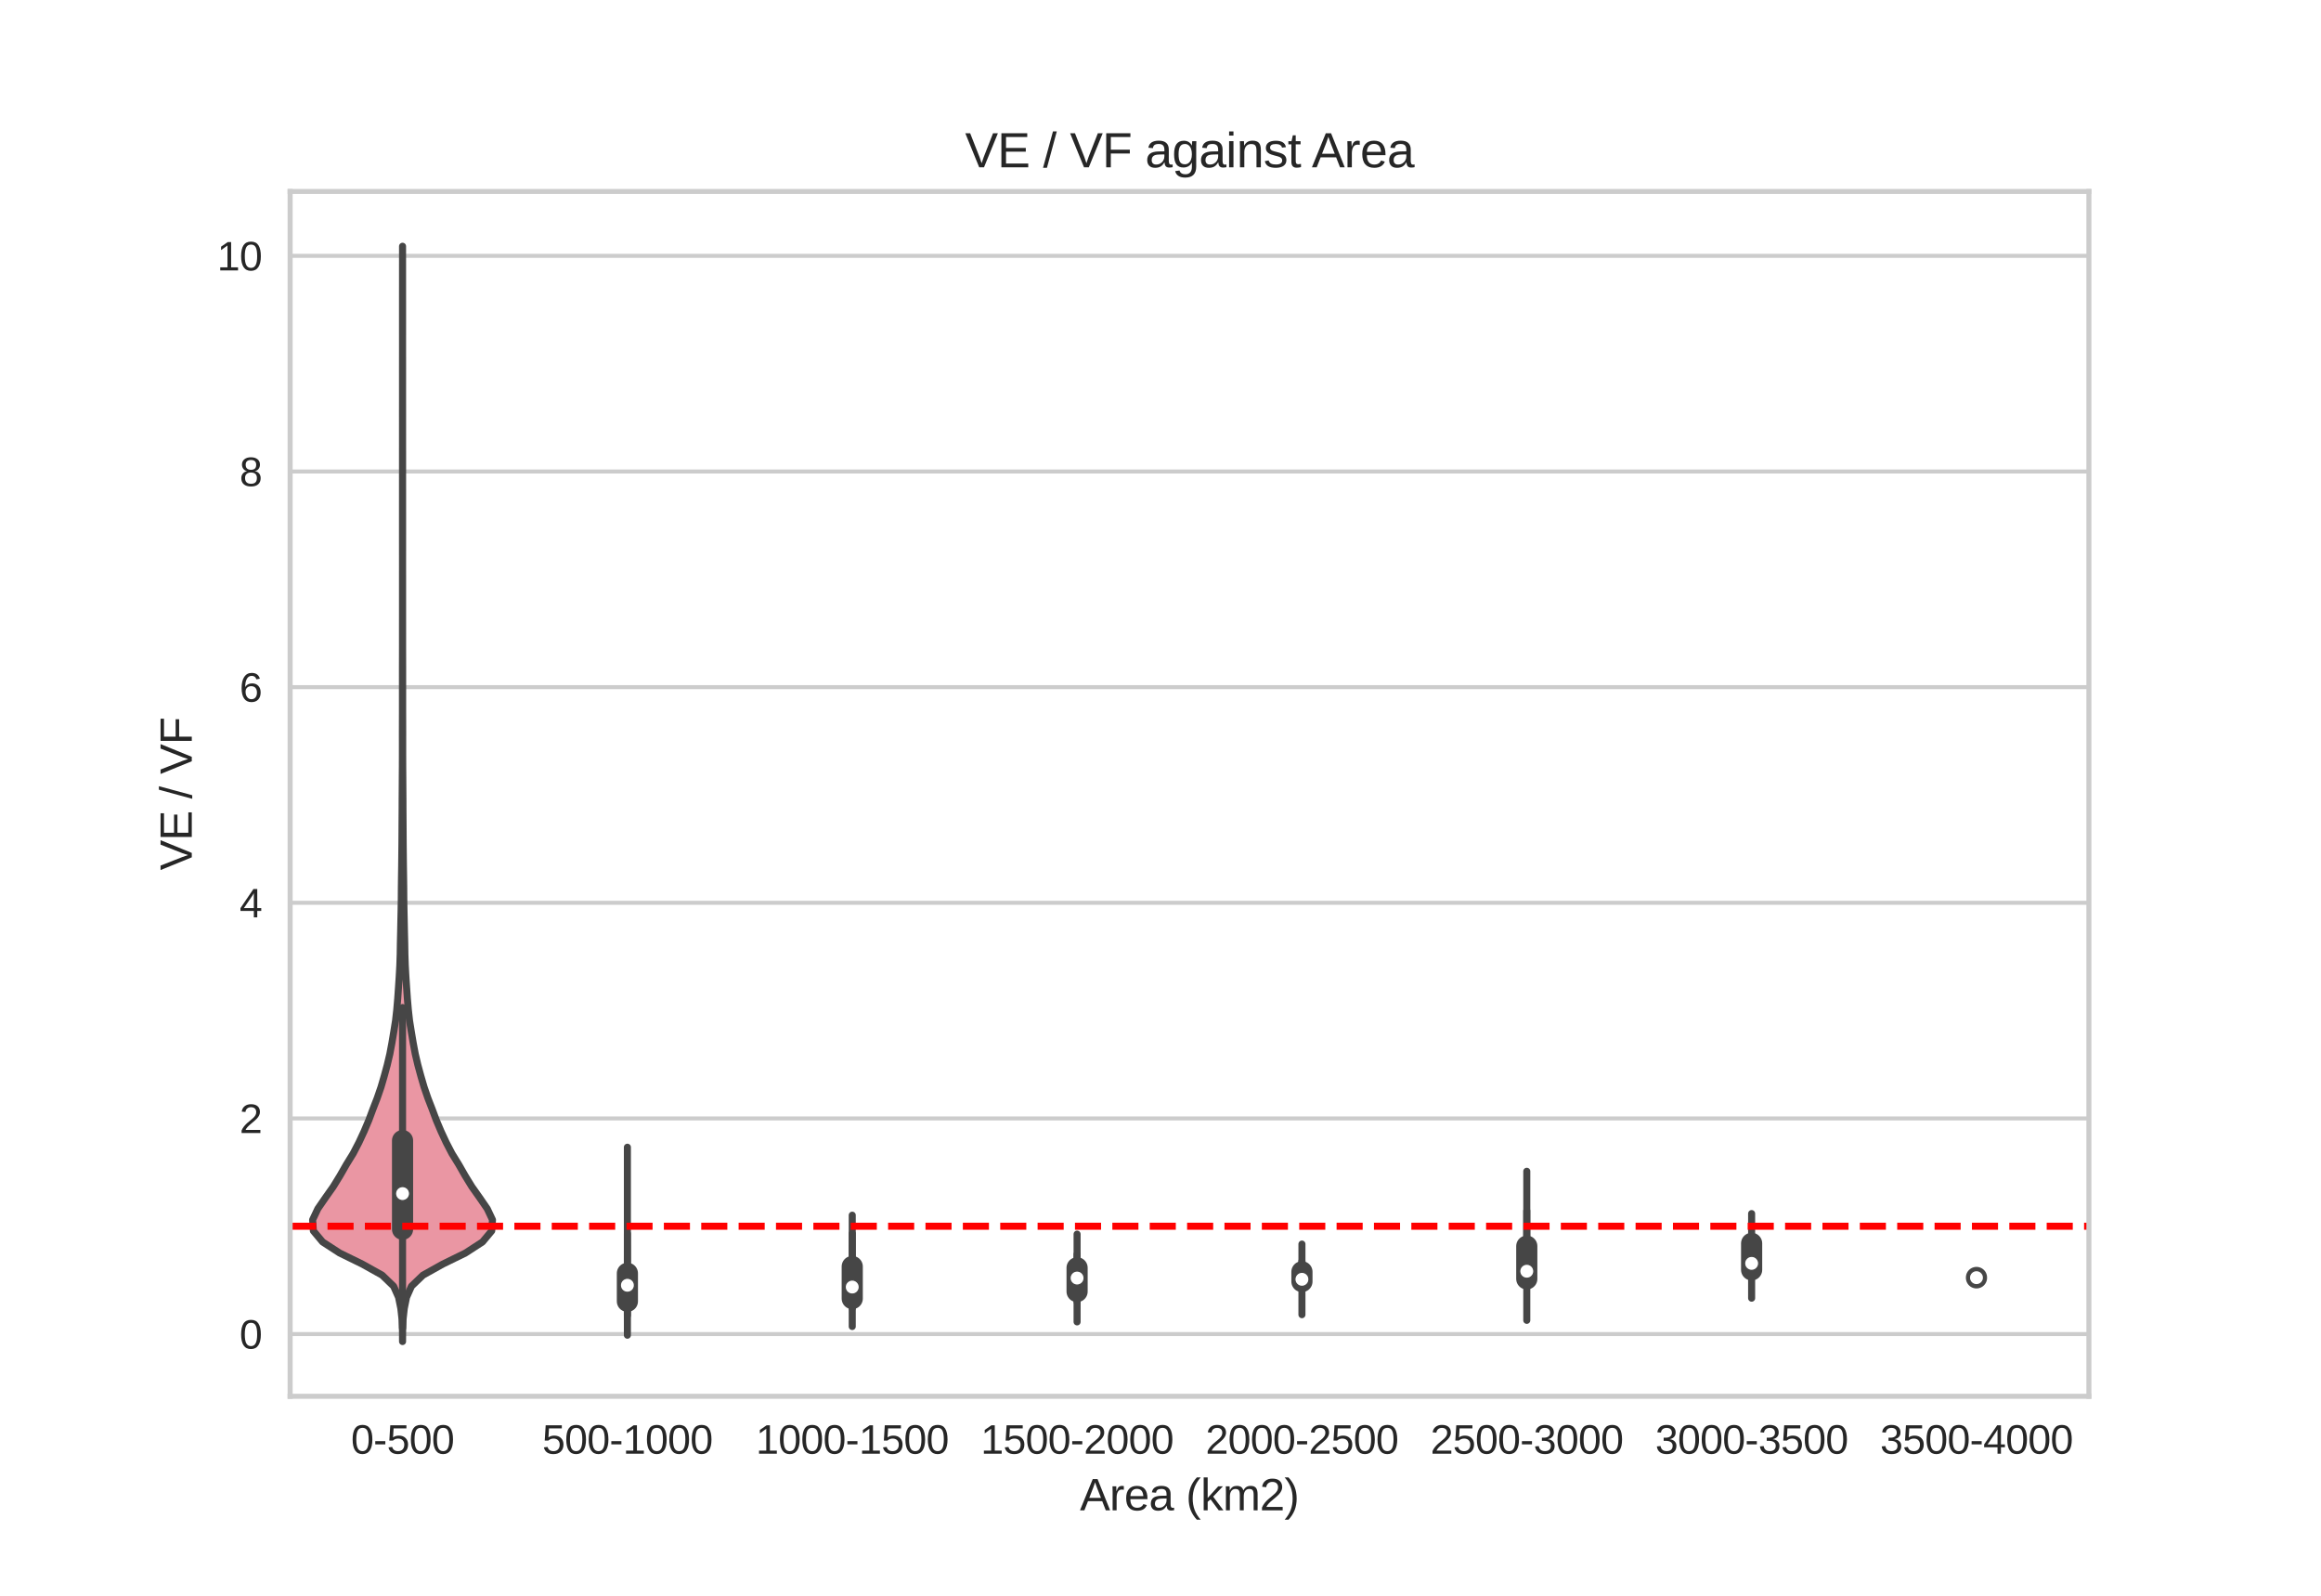 <?xml version="1.0" encoding="utf-8" standalone="no"?>
<!DOCTYPE svg PUBLIC "-//W3C//DTD SVG 1.1//EN"
  "http://www.w3.org/Graphics/SVG/1.1/DTD/svg11.dtd">
<svg xmlns:xlink="http://www.w3.org/1999/xlink" width="576pt" height="396pt" viewBox="0 0 576 396" xmlns="http://www.w3.org/2000/svg" version="1.1">
 <defs>
  <style type="text/css">*{stroke-linejoin: round; stroke-linecap: butt}</style>
 </defs>
 <g id="figure_1">
  <g id="patch_1">
   <path d="M 0 396 
L 576 396 
L 576 0 
L 0 0 
z
" style="fill: #ffffff"/>
  </g>
  <g id="axes_1">
   <g id="patch_2">
    <path d="M 72 346.5 
L 518.4 346.5 
L 518.4 47.52 
L 72 47.52 
z
" style="fill: #ffffff"/>
   </g>
   <g id="matplotlib.axis_1">
    <g id="xtick_1">
     <g id="line2d_1"/>
     <g id="text_1">
      <!-- 0-500 -->
      <g style="fill: #262626" transform="translate(87.113 360.747)scale(0.1 -0.1)">
       <defs>
        <path id="LiberationSans-30" d="M 3309 2203 
Q 3309 1100 2920 518 
Q 2531 -63 1772 -63 
Q 1013 -63 631 515 
Q 250 1094 250 2203 
Q 250 3338 620 3903 
Q 991 4469 1791 4469 
Q 2569 4469 2939 3897 
Q 3309 3325 3309 2203 
z
M 2738 2203 
Q 2738 3156 2517 3584 
Q 2297 4013 1791 4013 
Q 1272 4013 1045 3591 
Q 819 3169 819 2203 
Q 819 1266 1048 831 
Q 1278 397 1778 397 
Q 2275 397 2506 840 
Q 2738 1284 2738 2203 
z
" transform="scale(0.016)"/>
        <path id="LiberationSans-2d" d="M 284 1450 
L 284 1950 
L 1847 1950 
L 1847 1450 
L 284 1450 
z
" transform="scale(0.016)"/>
        <path id="LiberationSans-35" d="M 3291 1434 
Q 3291 738 2877 337 
Q 2463 -63 1728 -63 
Q 1113 -63 734 206 
Q 356 475 256 984 
L 825 1050 
Q 1003 397 1741 397 
Q 2194 397 2450 670 
Q 2706 944 2706 1422 
Q 2706 1838 2448 2094 
Q 2191 2350 1753 2350 
Q 1525 2350 1328 2278 
Q 1131 2206 934 2034 
L 384 2034 
L 531 4403 
L 3034 4403 
L 3034 3925 
L 1044 3925 
L 959 2528 
Q 1325 2809 1869 2809 
Q 2519 2809 2905 2428 
Q 3291 2047 3291 1434 
z
" transform="scale(0.016)"/>
       </defs>
       <use xlink:href="#LiberationSans-30"/>
       <use xlink:href="#LiberationSans-2d" x="55.615"/>
       <use xlink:href="#LiberationSans-35" x="88.916"/>
       <use xlink:href="#LiberationSans-30" x="144.531"/>
       <use xlink:href="#LiberationSans-30" x="200.146"/>
      </g>
     </g>
    </g>
    <g id="xtick_2">
     <g id="line2d_2"/>
     <g id="text_2">
      <!-- 500-1000 -->
      <g style="fill: #262626" transform="translate(134.572 360.747)scale(0.1 -0.1)">
       <defs>
        <path id="LiberationSans-31" d="M 488 0 
L 488 478 
L 1609 478 
L 1609 3866 
L 616 3156 
L 616 3688 
L 1656 4403 
L 2175 4403 
L 2175 478 
L 3247 478 
L 3247 0 
L 488 0 
z
" transform="scale(0.016)"/>
       </defs>
       <use xlink:href="#LiberationSans-35"/>
       <use xlink:href="#LiberationSans-30" x="55.615"/>
       <use xlink:href="#LiberationSans-30" x="111.23"/>
       <use xlink:href="#LiberationSans-2d" x="166.846"/>
       <use xlink:href="#LiberationSans-31" x="200.146"/>
       <use xlink:href="#LiberationSans-30" x="255.762"/>
       <use xlink:href="#LiberationSans-30" x="311.377"/>
       <use xlink:href="#LiberationSans-30" x="366.992"/>
      </g>
     </g>
    </g>
    <g id="xtick_3">
     <g id="line2d_3"/>
     <g id="text_3">
      <!-- 1000-1500 -->
      <g style="fill: #262626" transform="translate(187.591 360.747)scale(0.1 -0.1)">
       <use xlink:href="#LiberationSans-31"/>
       <use xlink:href="#LiberationSans-30" x="55.615"/>
       <use xlink:href="#LiberationSans-30" x="111.23"/>
       <use xlink:href="#LiberationSans-30" x="166.846"/>
       <use xlink:href="#LiberationSans-2d" x="222.461"/>
       <use xlink:href="#LiberationSans-31" x="255.762"/>
       <use xlink:href="#LiberationSans-35" x="311.377"/>
       <use xlink:href="#LiberationSans-30" x="366.992"/>
       <use xlink:href="#LiberationSans-30" x="422.607"/>
      </g>
     </g>
    </g>
    <g id="xtick_4">
     <g id="line2d_4"/>
     <g id="text_4">
      <!-- 1500-2000 -->
      <g style="fill: #262626" transform="translate(243.391 360.747)scale(0.1 -0.1)">
       <defs>
        <path id="LiberationSans-32" d="M 322 0 
L 322 397 
Q 481 763 711 1042 
Q 941 1322 1194 1548 
Q 1447 1775 1695 1969 
Q 1944 2163 2144 2356 
Q 2344 2550 2467 2762 
Q 2591 2975 2591 3244 
Q 2591 3606 2378 3806 
Q 2166 4006 1788 4006 
Q 1428 4006 1195 3811 
Q 963 3616 922 3263 
L 347 3316 
Q 409 3844 795 4156 
Q 1181 4469 1788 4469 
Q 2453 4469 2811 4155 
Q 3169 3841 3169 3263 
Q 3169 3006 3051 2753 
Q 2934 2500 2703 2247 
Q 2472 1994 1819 1463 
Q 1459 1169 1246 933 
Q 1034 697 941 478 
L 3238 478 
L 3238 0 
L 322 0 
z
" transform="scale(0.016)"/>
       </defs>
       <use xlink:href="#LiberationSans-31"/>
       <use xlink:href="#LiberationSans-35" x="55.615"/>
       <use xlink:href="#LiberationSans-30" x="111.23"/>
       <use xlink:href="#LiberationSans-30" x="166.846"/>
       <use xlink:href="#LiberationSans-2d" x="222.461"/>
       <use xlink:href="#LiberationSans-32" x="255.762"/>
       <use xlink:href="#LiberationSans-30" x="311.377"/>
       <use xlink:href="#LiberationSans-30" x="366.992"/>
       <use xlink:href="#LiberationSans-30" x="422.607"/>
      </g>
     </g>
    </g>
    <g id="xtick_5">
     <g id="line2d_5"/>
     <g id="text_5">
      <!-- 2000-2500 -->
      <g style="fill: #262626" transform="translate(299.191 360.747)scale(0.1 -0.1)">
       <use xlink:href="#LiberationSans-32"/>
       <use xlink:href="#LiberationSans-30" x="55.615"/>
       <use xlink:href="#LiberationSans-30" x="111.23"/>
       <use xlink:href="#LiberationSans-30" x="166.846"/>
       <use xlink:href="#LiberationSans-2d" x="222.461"/>
       <use xlink:href="#LiberationSans-32" x="255.762"/>
       <use xlink:href="#LiberationSans-35" x="311.377"/>
       <use xlink:href="#LiberationSans-30" x="366.992"/>
       <use xlink:href="#LiberationSans-30" x="422.607"/>
      </g>
     </g>
    </g>
    <g id="xtick_6">
     <g id="line2d_6"/>
     <g id="text_6">
      <!-- 2500-3000 -->
      <g style="fill: #262626" transform="translate(354.991 360.747)scale(0.1 -0.1)">
       <defs>
        <path id="LiberationSans-33" d="M 3278 1216 
Q 3278 606 2890 271 
Q 2503 -63 1784 -63 
Q 1116 -63 717 239 
Q 319 541 244 1131 
L 825 1184 
Q 938 403 1784 403 
Q 2209 403 2451 612 
Q 2694 822 2694 1234 
Q 2694 1594 2417 1795 
Q 2141 1997 1619 1997 
L 1300 1997 
L 1300 2484 
L 1606 2484 
Q 2069 2484 2323 2686 
Q 2578 2888 2578 3244 
Q 2578 3597 2370 3801 
Q 2163 4006 1753 4006 
Q 1381 4006 1151 3815 
Q 922 3625 884 3278 
L 319 3322 
Q 381 3863 767 4166 
Q 1153 4469 1759 4469 
Q 2422 4469 2789 4161 
Q 3156 3853 3156 3303 
Q 3156 2881 2920 2617 
Q 2684 2353 2234 2259 
L 2234 2247 
Q 2728 2194 3003 1916 
Q 3278 1638 3278 1216 
z
" transform="scale(0.016)"/>
       </defs>
       <use xlink:href="#LiberationSans-32"/>
       <use xlink:href="#LiberationSans-35" x="55.615"/>
       <use xlink:href="#LiberationSans-30" x="111.23"/>
       <use xlink:href="#LiberationSans-30" x="166.846"/>
       <use xlink:href="#LiberationSans-2d" x="222.461"/>
       <use xlink:href="#LiberationSans-33" x="255.762"/>
       <use xlink:href="#LiberationSans-30" x="311.377"/>
       <use xlink:href="#LiberationSans-30" x="366.992"/>
       <use xlink:href="#LiberationSans-30" x="422.607"/>
      </g>
     </g>
    </g>
    <g id="xtick_7">
     <g id="line2d_7"/>
     <g id="text_7">
      <!-- 3000-3500 -->
      <g style="fill: #262626" transform="translate(410.791 360.747)scale(0.1 -0.1)">
       <use xlink:href="#LiberationSans-33"/>
       <use xlink:href="#LiberationSans-30" x="55.615"/>
       <use xlink:href="#LiberationSans-30" x="111.23"/>
       <use xlink:href="#LiberationSans-30" x="166.846"/>
       <use xlink:href="#LiberationSans-2d" x="222.461"/>
       <use xlink:href="#LiberationSans-33" x="255.762"/>
       <use xlink:href="#LiberationSans-35" x="311.377"/>
       <use xlink:href="#LiberationSans-30" x="366.992"/>
       <use xlink:href="#LiberationSans-30" x="422.607"/>
      </g>
     </g>
    </g>
    <g id="xtick_8">
     <g id="line2d_8"/>
     <g id="text_8">
      <!-- 3500-4000 -->
      <g style="fill: #262626" transform="translate(466.591 360.747)scale(0.1 -0.1)">
       <defs>
        <path id="LiberationSans-34" d="M 2753 997 
L 2753 0 
L 2222 0 
L 2222 997 
L 147 997 
L 147 1434 
L 2163 4403 
L 2753 4403 
L 2753 1441 
L 3372 1441 
L 3372 997 
L 2753 997 
z
M 2222 3769 
Q 2216 3750 2134 3603 
Q 2053 3456 2013 3397 
L 884 1734 
L 716 1503 
L 666 1441 
L 2222 1441 
L 2222 3769 
z
" transform="scale(0.016)"/>
       </defs>
       <use xlink:href="#LiberationSans-33"/>
       <use xlink:href="#LiberationSans-35" x="55.615"/>
       <use xlink:href="#LiberationSans-30" x="111.23"/>
       <use xlink:href="#LiberationSans-30" x="166.846"/>
       <use xlink:href="#LiberationSans-2d" x="222.461"/>
       <use xlink:href="#LiberationSans-34" x="255.762"/>
       <use xlink:href="#LiberationSans-30" x="311.377"/>
       <use xlink:href="#LiberationSans-30" x="366.992"/>
       <use xlink:href="#LiberationSans-30" x="422.607"/>
      </g>
     </g>
    </g>
    <g id="text_9">
     <!-- Area (km2) -->
     <g style="fill: #262626" transform="translate(268.002 374.793)scale(0.11 -0.11)">
      <defs>
       <path id="LiberationSans-41" d="M 3647 0 
L 3144 1288 
L 1138 1288 
L 631 0 
L 13 0 
L 1809 4403 
L 2488 4403 
L 4256 0 
L 3647 0 
z
M 2141 3953 
L 2113 3866 
Q 2034 3606 1881 3200 
L 1319 1753 
L 2966 1753 
L 2400 3206 
Q 2313 3422 2225 3694 
L 2141 3953 
z
" transform="scale(0.016)"/>
       <path id="LiberationSans-72" d="M 444 0 
L 444 2594 
Q 444 2950 425 3381 
L 956 3381 
Q 981 2806 981 2691 
L 994 2691 
Q 1128 3125 1303 3284 
Q 1478 3444 1797 3444 
Q 1909 3444 2025 3413 
L 2025 2897 
Q 1913 2928 1725 2928 
Q 1375 2928 1190 2626 
Q 1006 2325 1006 1763 
L 1006 0 
L 444 0 
z
" transform="scale(0.016)"/>
       <path id="LiberationSans-65" d="M 863 1572 
Q 863 991 1103 675 
Q 1344 359 1806 359 
Q 2172 359 2392 506 
Q 2613 653 2691 878 
L 3184 738 
Q 2881 -63 1806 -63 
Q 1056 -63 664 384 
Q 272 831 272 1713 
Q 272 2550 664 2997 
Q 1056 3444 1784 3444 
Q 3275 3444 3275 1647 
L 3275 1572 
L 863 1572 
z
M 2694 2003 
Q 2647 2538 2422 2783 
Q 2197 3028 1775 3028 
Q 1366 3028 1127 2754 
Q 888 2481 869 2003 
L 2694 2003 
z
" transform="scale(0.016)"/>
       <path id="LiberationSans-61" d="M 1294 -63 
Q 784 -63 528 206 
Q 272 475 272 944 
Q 272 1469 617 1750 
Q 963 2031 1731 2050 
L 2491 2063 
L 2491 2247 
Q 2491 2659 2316 2837 
Q 2141 3016 1766 3016 
Q 1388 3016 1216 2887 
Q 1044 2759 1009 2478 
L 422 2531 
Q 566 3444 1778 3444 
Q 2416 3444 2737 3151 
Q 3059 2859 3059 2306 
L 3059 850 
Q 3059 600 3125 473 
Q 3191 347 3375 347 
Q 3456 347 3559 369 
L 3559 19 
Q 3347 -31 3125 -31 
Q 2813 -31 2670 133 
Q 2528 297 2509 647 
L 2491 647 
Q 2275 259 1989 98 
Q 1703 -63 1294 -63 
z
M 1422 359 
Q 1731 359 1972 500 
Q 2213 641 2352 886 
Q 2491 1131 2491 1391 
L 2491 1669 
L 1875 1656 
Q 1478 1650 1273 1575 
Q 1069 1500 959 1344 
Q 850 1188 850 934 
Q 850 659 998 509 
Q 1147 359 1422 359 
z
" transform="scale(0.016)"/>
       <path id="LiberationSans-20" transform="scale(0.016)"/>
       <path id="LiberationSans-28" d="M 397 1663 
Q 397 2566 680 3284 
Q 963 4003 1550 4638 
L 2094 4638 
Q 1509 3988 1236 3256 
Q 963 2525 963 1656 
Q 963 791 1233 62 
Q 1503 -666 2094 -1325 
L 1550 -1325 
Q 959 -688 678 32 
Q 397 753 397 1650 
L 397 1663 
z
" transform="scale(0.016)"/>
       <path id="LiberationSans-6b" d="M 2550 0 
L 1406 1544 
L 994 1203 
L 994 0 
L 431 0 
L 431 4638 
L 994 4638 
L 994 1741 
L 2478 3381 
L 3138 3381 
L 1766 1928 
L 3209 0 
L 2550 0 
z
" transform="scale(0.016)"/>
       <path id="LiberationSans-6d" d="M 2400 0 
L 2400 2144 
Q 2400 2634 2265 2821 
Q 2131 3009 1781 3009 
Q 1422 3009 1212 2734 
Q 1003 2459 1003 1959 
L 1003 0 
L 444 0 
L 444 2659 
Q 444 3250 425 3381 
L 956 3381 
Q 959 3366 962 3297 
Q 966 3228 970 3139 
Q 975 3050 981 2803 
L 991 2803 
Q 1172 3163 1406 3303 
Q 1641 3444 1978 3444 
Q 2363 3444 2586 3291 
Q 2809 3138 2897 2803 
L 2906 2803 
Q 3081 3144 3329 3294 
Q 3578 3444 3931 3444 
Q 4444 3444 4676 3166 
Q 4909 2888 4909 2253 
L 4909 0 
L 4353 0 
L 4353 2144 
Q 4353 2634 4218 2821 
Q 4084 3009 3734 3009 
Q 3366 3009 3161 2736 
Q 2956 2463 2956 1959 
L 2956 0 
L 2400 0 
z
" transform="scale(0.016)"/>
       <path id="LiberationSans-29" d="M 1734 1650 
Q 1734 747 1451 28 
Q 1169 -691 581 -1325 
L 38 -1325 
Q 625 -669 897 57 
Q 1169 784 1169 1656 
Q 1169 2528 895 3256 
Q 622 3984 38 4638 
L 581 4638 
Q 1172 4000 1453 3279 
Q 1734 2559 1734 1663 
L 1734 1650 
z
" transform="scale(0.016)"/>
      </defs>
      <use xlink:href="#LiberationSans-41"/>
      <use xlink:href="#LiberationSans-72" x="66.699"/>
      <use xlink:href="#LiberationSans-65" x="100"/>
      <use xlink:href="#LiberationSans-61" x="155.615"/>
      <use xlink:href="#LiberationSans-20" x="211.23"/>
      <use xlink:href="#LiberationSans-28" x="239.014"/>
      <use xlink:href="#LiberationSans-6b" x="272.314"/>
      <use xlink:href="#LiberationSans-6d" x="322.314"/>
      <use xlink:href="#LiberationSans-32" x="405.615"/>
      <use xlink:href="#LiberationSans-29" x="461.23"/>
     </g>
    </g>
   </g>
   <g id="matplotlib.axis_2">
    <g id="ytick_1">
     <g id="line2d_9">
      <path d="M 72 331.058 
L 518.4 331.058 
" clip-path="url(#p91aea42e55)" style="fill: none; stroke: #cccccc; stroke-linecap: round"/>
     </g>
     <g id="line2d_10"/>
     <g id="text_10">
      <!-- 0 -->
      <g style="fill: #262626" transform="translate(59.439 334.681)scale(0.1 -0.1)">
       <use xlink:href="#LiberationSans-30"/>
      </g>
     </g>
    </g>
    <g id="ytick_2">
     <g id="line2d_11">
      <path d="M 72 277.544 
L 518.4 277.544 
" clip-path="url(#p91aea42e55)" style="fill: none; stroke: #cccccc; stroke-linecap: round"/>
     </g>
     <g id="line2d_12"/>
     <g id="text_11">
      <!-- 2 -->
      <g style="fill: #262626" transform="translate(59.439 281.167)scale(0.1 -0.1)">
       <use xlink:href="#LiberationSans-32"/>
      </g>
     </g>
    </g>
    <g id="ytick_3">
     <g id="line2d_13">
      <path d="M 72 224.03 
L 518.4 224.03 
" clip-path="url(#p91aea42e55)" style="fill: none; stroke: #cccccc; stroke-linecap: round"/>
     </g>
     <g id="line2d_14"/>
     <g id="text_12">
      <!-- 4 -->
      <g style="fill: #262626" transform="translate(59.439 227.653)scale(0.1 -0.1)">
       <use xlink:href="#LiberationSans-34"/>
      </g>
     </g>
    </g>
    <g id="ytick_4">
     <g id="line2d_15">
      <path d="M 72 170.516 
L 518.4 170.516 
" clip-path="url(#p91aea42e55)" style="fill: none; stroke: #cccccc; stroke-linecap: round"/>
     </g>
     <g id="line2d_16"/>
     <g id="text_13">
      <!-- 6 -->
      <g style="fill: #262626" transform="translate(59.439 174.14)scale(0.1 -0.1)">
       <defs>
        <path id="LiberationSans-36" d="M 3278 1441 
Q 3278 744 2900 340 
Q 2522 -63 1856 -63 
Q 1113 -63 719 490 
Q 325 1044 325 2100 
Q 325 3244 734 3856 
Q 1144 4469 1900 4469 
Q 2897 4469 3156 3572 
L 2619 3475 
Q 2453 4013 1894 4013 
Q 1413 4013 1148 3564 
Q 884 3116 884 2266 
Q 1038 2550 1316 2698 
Q 1594 2847 1953 2847 
Q 2563 2847 2920 2465 
Q 3278 2084 3278 1441 
z
M 2706 1416 
Q 2706 1894 2472 2153 
Q 2238 2413 1819 2413 
Q 1425 2413 1183 2183 
Q 941 1953 941 1550 
Q 941 1041 1192 716 
Q 1444 391 1838 391 
Q 2244 391 2475 664 
Q 2706 938 2706 1416 
z
" transform="scale(0.016)"/>
       </defs>
       <use xlink:href="#LiberationSans-36"/>
      </g>
     </g>
    </g>
    <g id="ytick_5">
     <g id="line2d_17">
      <path d="M 72 117.002 
L 518.4 117.002 
" clip-path="url(#p91aea42e55)" style="fill: none; stroke: #cccccc; stroke-linecap: round"/>
     </g>
     <g id="line2d_18"/>
     <g id="text_14">
      <!-- 8 -->
      <g style="fill: #262626" transform="translate(59.439 120.626)scale(0.1 -0.1)">
       <defs>
        <path id="LiberationSans-38" d="M 3281 1228 
Q 3281 619 2893 278 
Q 2506 -63 1781 -63 
Q 1075 -63 676 271 
Q 278 606 278 1222 
Q 278 1653 525 1947 
Q 772 2241 1156 2303 
L 1156 2316 
Q 797 2400 589 2681 
Q 381 2963 381 3341 
Q 381 3844 757 4156 
Q 1134 4469 1769 4469 
Q 2419 4469 2795 4162 
Q 3172 3856 3172 3334 
Q 3172 2956 2962 2675 
Q 2753 2394 2391 2322 
L 2391 2309 
Q 2813 2241 3047 1952 
Q 3281 1663 3281 1228 
z
M 2588 3303 
Q 2588 4050 1769 4050 
Q 1372 4050 1164 3862 
Q 956 3675 956 3303 
Q 956 2925 1170 2726 
Q 1384 2528 1775 2528 
Q 2172 2528 2380 2711 
Q 2588 2894 2588 3303 
z
M 2697 1281 
Q 2697 1691 2453 1898 
Q 2209 2106 1769 2106 
Q 1341 2106 1100 1882 
Q 859 1659 859 1269 
Q 859 359 1788 359 
Q 2247 359 2472 579 
Q 2697 800 2697 1281 
z
" transform="scale(0.016)"/>
       </defs>
       <use xlink:href="#LiberationSans-38"/>
      </g>
     </g>
    </g>
    <g id="ytick_6">
     <g id="line2d_19">
      <path d="M 72 63.489 
L 518.4 63.489 
" clip-path="url(#p91aea42e55)" style="fill: none; stroke: #cccccc; stroke-linecap: round"/>
     </g>
     <g id="line2d_20"/>
     <g id="text_15">
      <!-- 10 -->
      <g style="fill: #262626" transform="translate(53.878 67.112)scale(0.1 -0.1)">
       <use xlink:href="#LiberationSans-31"/>
       <use xlink:href="#LiberationSans-30" x="55.615"/>
      </g>
     </g>
    </g>
    <g id="text_16">
     <!-- VE / VF -->
     <g style="fill: #262626" transform="translate(47.596 215.959)rotate(-90)scale(0.11 -0.11)">
      <defs>
       <path id="LiberationSans-56" d="M 2444 0 
L 1825 0 
L 28 4403 
L 656 4403 
L 1875 1303 
L 2138 525 
L 2400 1303 
L 3613 4403 
L 4241 4403 
L 2444 0 
z
" transform="scale(0.016)"/>
       <path id="LiberationSans-45" d="M 525 0 
L 525 4403 
L 3866 4403 
L 3866 3916 
L 1122 3916 
L 1122 2503 
L 3678 2503 
L 3678 2022 
L 1122 2022 
L 1122 488 
L 3994 488 
L 3994 0 
L 525 0 
z
" transform="scale(0.016)"/>
       <path id="LiberationSans-2f" d="M 0 -63 
L 1284 4638 
L 1778 4638 
L 506 -63 
L 0 -63 
z
" transform="scale(0.016)"/>
       <path id="LiberationSans-46" d="M 1122 3916 
L 1122 2278 
L 3578 2278 
L 3578 1784 
L 1122 1784 
L 1122 0 
L 525 0 
L 525 4403 
L 3653 4403 
L 3653 3916 
L 1122 3916 
z
" transform="scale(0.016)"/>
      </defs>
      <use xlink:href="#LiberationSans-56"/>
      <use xlink:href="#LiberationSans-45" x="66.699"/>
      <use xlink:href="#LiberationSans-20" x="133.398"/>
      <use xlink:href="#LiberationSans-2f" x="161.182"/>
      <use xlink:href="#LiberationSans-20" x="188.965"/>
      <use xlink:href="#LiberationSans-56" x="216.748"/>
      <use xlink:href="#LiberationSans-46" x="283.447"/>
     </g>
    </g>
   </g>
   <g id="PolyCollection_1">
    <defs>
     <path id="m8662cd1a9b" d="M 99.901 -63.09 
L 99.899 -63.09 
L 99.881 -65.835 
L 99.773 -68.581 
L 99.467 -71.326 
L 98.91 -74.072 
L 97.682 -76.817 
L 94.827 -79.563 
L 89.907 -82.308 
L 84.295 -85.054 
L 80.066 -87.799 
L 77.771 -90.545 
L 77.58 -93.29 
L 78.876 -96.035 
L 80.767 -98.781 
L 82.707 -101.526 
L 84.392 -104.272 
L 85.962 -107.017 
L 87.655 -109.763 
L 89.081 -112.508 
L 90.357 -115.254 
L 91.52 -117.999 
L 92.545 -120.745 
L 93.61 -123.49 
L 94.555 -126.235 
L 95.357 -128.981 
L 96.101 -131.726 
L 96.749 -134.472 
L 97.263 -137.217 
L 97.723 -139.963 
L 98.163 -142.708 
L 98.467 -145.454 
L 98.702 -148.199 
L 98.893 -150.945 
L 99.074 -153.69 
L 99.223 -156.435 
L 99.315 -159.181 
L 99.359 -161.926 
L 99.425 -164.672 
L 99.48 -167.417 
L 99.539 -170.163 
L 99.588 -172.908 
L 99.605 -175.654 
L 99.64 -178.399 
L 99.681 -181.145 
L 99.711 -183.89 
L 99.74 -186.635 
L 99.756 -189.381 
L 99.771 -192.126 
L 99.791 -194.872 
L 99.799 -197.617 
L 99.819 -200.363 
L 99.834 -203.108 
L 99.855 -205.854 
L 99.862 -208.599 
L 99.864 -211.345 
L 99.86 -214.09 
L 99.867 -216.835 
L 99.875 -219.581 
L 99.874 -222.326 
L 99.875 -225.072 
L 99.876 -227.817 
L 99.875 -230.563 
L 99.883 -233.308 
L 99.887 -236.054 
L 99.886 -238.799 
L 99.887 -241.545 
L 99.89 -244.29 
L 99.889 -247.035 
L 99.888 -249.781 
L 99.889 -252.526 
L 99.892 -255.272 
L 99.891 -258.017 
L 99.888 -260.763 
L 99.887 -263.508 
L 99.887 -266.254 
L 99.887 -268.999 
L 99.888 -271.745 
L 99.89 -274.49 
L 99.891 -277.235 
L 99.889 -279.981 
L 99.888 -282.726 
L 99.892 -285.472 
L 99.891 -288.217 
L 99.892 -290.963 
L 99.89 -293.708 
L 99.895 -296.454 
L 99.895 -299.199 
L 99.893 -301.945 
L 99.891 -304.69 
L 99.895 -307.435 
L 99.896 -310.181 
L 99.895 -312.926 
L 99.894 -315.672 
L 99.894 -318.417 
L 99.894 -321.163 
L 99.895 -323.908 
L 99.897 -326.654 
L 99.896 -329.399 
L 99.898 -332.145 
L 99.9 -334.89 
L 99.9 -334.89 
L 99.9 -334.89 
L 99.902 -332.145 
L 99.904 -329.399 
L 99.903 -326.654 
L 99.905 -323.908 
L 99.906 -321.163 
L 99.906 -318.417 
L 99.906 -315.672 
L 99.905 -312.926 
L 99.904 -310.181 
L 99.905 -307.435 
L 99.909 -304.69 
L 99.907 -301.945 
L 99.905 -299.199 
L 99.905 -296.454 
L 99.91 -293.708 
L 99.908 -290.963 
L 99.909 -288.217 
L 99.908 -285.472 
L 99.912 -282.726 
L 99.911 -279.981 
L 99.909 -277.235 
L 99.91 -274.49 
L 99.912 -271.745 
L 99.913 -268.999 
L 99.913 -266.254 
L 99.913 -263.508 
L 99.912 -260.763 
L 99.909 -258.017 
L 99.908 -255.272 
L 99.911 -252.526 
L 99.912 -249.781 
L 99.911 -247.035 
L 99.91 -244.29 
L 99.913 -241.545 
L 99.914 -238.799 
L 99.913 -236.054 
L 99.917 -233.308 
L 99.925 -230.563 
L 99.924 -227.817 
L 99.925 -225.072 
L 99.926 -222.326 
L 99.925 -219.581 
L 99.933 -216.835 
L 99.94 -214.09 
L 99.936 -211.345 
L 99.938 -208.599 
L 99.945 -205.854 
L 99.966 -203.108 
L 99.981 -200.363 
L 100.001 -197.617 
L 100.009 -194.872 
L 100.029 -192.126 
L 100.044 -189.381 
L 100.06 -186.635 
L 100.089 -183.89 
L 100.119 -181.145 
L 100.16 -178.399 
L 100.195 -175.654 
L 100.212 -172.908 
L 100.261 -170.163 
L 100.32 -167.417 
L 100.375 -164.672 
L 100.441 -161.926 
L 100.485 -159.181 
L 100.577 -156.435 
L 100.726 -153.69 
L 100.907 -150.945 
L 101.098 -148.199 
L 101.333 -145.454 
L 101.637 -142.708 
L 102.077 -139.963 
L 102.537 -137.217 
L 103.051 -134.472 
L 103.699 -131.726 
L 104.443 -128.981 
L 105.245 -126.235 
L 106.19 -123.49 
L 107.255 -120.745 
L 108.28 -117.999 
L 109.443 -115.254 
L 110.719 -112.508 
L 112.145 -109.763 
L 113.838 -107.017 
L 115.408 -104.272 
L 117.093 -101.526 
L 119.033 -98.781 
L 120.924 -96.035 
L 122.22 -93.29 
L 122.029 -90.545 
L 119.734 -87.799 
L 115.505 -85.054 
L 109.893 -82.308 
L 104.973 -79.563 
L 102.118 -76.817 
L 100.89 -74.072 
L 100.333 -71.326 
L 100.027 -68.581 
L 99.919 -65.835 
L 99.901 -63.09 
z
" style="stroke: #464646; stroke-width: 1.75"/>
    </defs>
    <g clip-path="url(#p91aea42e55)">
     <use xlink:href="#m8662cd1a9b" x="0" y="396" style="fill: #ea96a3; stroke: #464646; stroke-width: 1.75"/>
    </g>
   </g>
   <g id="PolyCollection_2">
    <defs>
     <path id="m00762e4c98" d="M 155.7 -64.659 
L 155.7 -64.659 
L 155.7 -65.13 
L 155.699 -65.601 
L 155.699 -66.072 
L 155.699 -66.544 
L 155.698 -67.015 
L 155.698 -67.486 
L 155.697 -67.957 
L 155.696 -68.429 
L 155.695 -68.9 
L 155.694 -69.371 
L 155.693 -69.842 
L 155.692 -70.313 
L 155.692 -70.785 
L 155.691 -71.256 
L 155.69 -71.727 
L 155.69 -72.198 
L 155.689 -72.67 
L 155.689 -73.141 
L 155.689 -73.612 
L 155.689 -74.083 
L 155.689 -74.555 
L 155.689 -75.026 
L 155.689 -75.497 
L 155.689 -75.968 
L 155.689 -76.44 
L 155.689 -76.911 
L 155.689 -77.382 
L 155.689 -77.853 
L 155.689 -78.325 
L 155.689 -78.796 
L 155.689 -79.267 
L 155.69 -79.738 
L 155.69 -80.21 
L 155.691 -80.681 
L 155.692 -81.152 
L 155.692 -81.623 
L 155.693 -82.095 
L 155.694 -82.566 
L 155.695 -83.037 
L 155.695 -83.508 
L 155.696 -83.98 
L 155.697 -84.451 
L 155.697 -84.922 
L 155.697 -85.393 
L 155.698 -85.865 
L 155.698 -86.336 
L 155.698 -86.807 
L 155.699 -87.278 
L 155.699 -87.75 
L 155.699 -88.221 
L 155.699 -88.692 
L 155.699 -89.163 
L 155.699 -89.635 
L 155.699 -90.106 
L 155.699 -90.577 
L 155.699 -91.048 
L 155.699 -91.52 
L 155.699 -91.991 
L 155.699 -92.462 
L 155.699 -92.933 
L 155.699 -93.405 
L 155.699 -93.876 
L 155.699 -94.347 
L 155.699 -94.818 
L 155.699 -95.289 
L 155.699 -95.761 
L 155.699 -96.232 
L 155.699 -96.703 
L 155.699 -97.174 
L 155.699 -97.646 
L 155.699 -98.117 
L 155.7 -98.588 
L 155.7 -99.059 
L 155.7 -99.531 
L 155.7 -100.002 
L 155.7 -100.473 
L 155.7 -100.944 
L 155.7 -101.416 
L 155.7 -101.887 
L 155.7 -102.358 
L 155.7 -102.829 
L 155.7 -103.301 
L 155.7 -103.772 
L 155.7 -104.243 
L 155.7 -104.714 
L 155.7 -105.186 
L 155.7 -105.657 
L 155.7 -106.128 
L 155.7 -106.599 
L 155.7 -107.071 
L 155.7 -107.542 
L 155.7 -108.013 
L 155.7 -108.484 
L 155.7 -108.956 
L 155.7 -109.427 
L 155.7 -109.898 
L 155.7 -110.369 
L 155.7 -110.841 
L 155.7 -111.312 
L 155.7 -111.312 
L 155.7 -111.312 
L 155.7 -110.841 
L 155.7 -110.369 
L 155.7 -109.898 
L 155.7 -109.427 
L 155.7 -108.956 
L 155.7 -108.484 
L 155.7 -108.013 
L 155.7 -107.542 
L 155.7 -107.071 
L 155.7 -106.599 
L 155.7 -106.128 
L 155.7 -105.657 
L 155.7 -105.186 
L 155.7 -104.714 
L 155.7 -104.243 
L 155.7 -103.772 
L 155.7 -103.301 
L 155.7 -102.829 
L 155.7 -102.358 
L 155.7 -101.887 
L 155.7 -101.416 
L 155.7 -100.944 
L 155.7 -100.473 
L 155.7 -100.002 
L 155.7 -99.531 
L 155.7 -99.059 
L 155.7 -98.588 
L 155.701 -98.117 
L 155.701 -97.646 
L 155.701 -97.174 
L 155.701 -96.703 
L 155.701 -96.232 
L 155.701 -95.761 
L 155.701 -95.289 
L 155.701 -94.818 
L 155.701 -94.347 
L 155.701 -93.876 
L 155.701 -93.405 
L 155.701 -92.933 
L 155.701 -92.462 
L 155.701 -91.991 
L 155.701 -91.52 
L 155.701 -91.048 
L 155.701 -90.577 
L 155.701 -90.106 
L 155.701 -89.635 
L 155.701 -89.163 
L 155.701 -88.692 
L 155.701 -88.221 
L 155.701 -87.75 
L 155.701 -87.278 
L 155.702 -86.807 
L 155.702 -86.336 
L 155.702 -85.865 
L 155.703 -85.393 
L 155.703 -84.922 
L 155.703 -84.451 
L 155.704 -83.98 
L 155.705 -83.508 
L 155.705 -83.037 
L 155.706 -82.566 
L 155.707 -82.095 
L 155.708 -81.623 
L 155.708 -81.152 
L 155.709 -80.681 
L 155.71 -80.21 
L 155.71 -79.738 
L 155.711 -79.267 
L 155.711 -78.796 
L 155.711 -78.325 
L 155.711 -77.853 
L 155.711 -77.382 
L 155.711 -76.911 
L 155.711 -76.44 
L 155.711 -75.968 
L 155.711 -75.497 
L 155.711 -75.026 
L 155.711 -74.555 
L 155.711 -74.083 
L 155.711 -73.612 
L 155.711 -73.141 
L 155.711 -72.67 
L 155.71 -72.198 
L 155.71 -71.727 
L 155.709 -71.256 
L 155.708 -70.785 
L 155.708 -70.313 
L 155.707 -69.842 
L 155.706 -69.371 
L 155.705 -68.9 
L 155.704 -68.429 
L 155.703 -67.957 
L 155.702 -67.486 
L 155.702 -67.015 
L 155.701 -66.544 
L 155.701 -66.072 
L 155.701 -65.601 
L 155.7 -65.13 
L 155.7 -64.659 
z
" style="stroke: #464646; stroke-width: 1.75"/>
    </defs>
    <g clip-path="url(#p91aea42e55)">
     <use xlink:href="#m00762e4c98" x="0" y="396" style="fill: #ca984c; stroke: #464646; stroke-width: 1.75"/>
    </g>
   </g>
   <g id="PolyCollection_3">
    <defs>
     <path id="mae39e85173" d="M 211.5 -66.815 
L 211.5 -66.815 
L 211.5 -67.094 
L 211.5 -67.374 
L 211.5 -67.653 
L 211.5 -67.932 
L 211.5 -68.211 
L 211.499 -68.49 
L 211.499 -68.769 
L 211.499 -69.048 
L 211.499 -69.327 
L 211.499 -69.606 
L 211.499 -69.886 
L 211.498 -70.165 
L 211.498 -70.444 
L 211.498 -70.723 
L 211.498 -71.002 
L 211.497 -71.281 
L 211.497 -71.56 
L 211.497 -71.839 
L 211.497 -72.118 
L 211.496 -72.397 
L 211.496 -72.677 
L 211.496 -72.956 
L 211.496 -73.235 
L 211.496 -73.514 
L 211.496 -73.793 
L 211.496 -74.072 
L 211.496 -74.351 
L 211.496 -74.63 
L 211.496 -74.909 
L 211.496 -75.188 
L 211.496 -75.468 
L 211.496 -75.747 
L 211.496 -76.026 
L 211.496 -76.305 
L 211.497 -76.584 
L 211.497 -76.863 
L 211.497 -77.142 
L 211.497 -77.421 
L 211.497 -77.7 
L 211.497 -77.979 
L 211.497 -78.259 
L 211.497 -78.538 
L 211.497 -78.817 
L 211.497 -79.096 
L 211.497 -79.375 
L 211.497 -79.654 
L 211.497 -79.933 
L 211.497 -80.212 
L 211.497 -80.491 
L 211.497 -80.77 
L 211.497 -81.05 
L 211.497 -81.329 
L 211.497 -81.608 
L 211.497 -81.887 
L 211.497 -82.166 
L 211.497 -82.445 
L 211.498 -82.724 
L 211.498 -83.003 
L 211.498 -83.282 
L 211.498 -83.561 
L 211.498 -83.841 
L 211.498 -84.12 
L 211.498 -84.399 
L 211.499 -84.678 
L 211.499 -84.957 
L 211.499 -85.236 
L 211.499 -85.515 
L 211.499 -85.794 
L 211.499 -86.073 
L 211.499 -86.352 
L 211.499 -86.632 
L 211.499 -86.911 
L 211.5 -87.19 
L 211.5 -87.469 
L 211.5 -87.748 
L 211.5 -88.027 
L 211.5 -88.306 
L 211.5 -88.585 
L 211.5 -88.864 
L 211.5 -89.144 
L 211.5 -89.423 
L 211.5 -89.702 
L 211.5 -89.981 
L 211.5 -90.26 
L 211.5 -90.539 
L 211.5 -90.818 
L 211.5 -91.097 
L 211.5 -91.376 
L 211.5 -91.655 
L 211.5 -91.935 
L 211.5 -92.214 
L 211.5 -92.493 
L 211.5 -92.772 
L 211.5 -93.051 
L 211.5 -93.33 
L 211.5 -93.609 
L 211.5 -93.888 
L 211.5 -94.167 
L 211.5 -94.446 
L 211.5 -94.446 
L 211.5 -94.446 
L 211.5 -94.167 
L 211.5 -93.888 
L 211.5 -93.609 
L 211.5 -93.33 
L 211.5 -93.051 
L 211.5 -92.772 
L 211.5 -92.493 
L 211.5 -92.214 
L 211.5 -91.935 
L 211.5 -91.655 
L 211.5 -91.376 
L 211.5 -91.097 
L 211.5 -90.818 
L 211.5 -90.539 
L 211.5 -90.26 
L 211.5 -89.981 
L 211.5 -89.702 
L 211.5 -89.423 
L 211.5 -89.144 
L 211.5 -88.864 
L 211.5 -88.585 
L 211.5 -88.306 
L 211.5 -88.027 
L 211.5 -87.748 
L 211.5 -87.469 
L 211.5 -87.19 
L 211.501 -86.911 
L 211.501 -86.632 
L 211.501 -86.352 
L 211.501 -86.073 
L 211.501 -85.794 
L 211.501 -85.515 
L 211.501 -85.236 
L 211.501 -84.957 
L 211.501 -84.678 
L 211.502 -84.399 
L 211.502 -84.12 
L 211.502 -83.841 
L 211.502 -83.561 
L 211.502 -83.282 
L 211.502 -83.003 
L 211.502 -82.724 
L 211.503 -82.445 
L 211.503 -82.166 
L 211.503 -81.887 
L 211.503 -81.608 
L 211.503 -81.329 
L 211.503 -81.05 
L 211.503 -80.77 
L 211.503 -80.491 
L 211.503 -80.212 
L 211.503 -79.933 
L 211.503 -79.654 
L 211.503 -79.375 
L 211.503 -79.096 
L 211.503 -78.817 
L 211.503 -78.538 
L 211.503 -78.259 
L 211.503 -77.979 
L 211.503 -77.7 
L 211.503 -77.421 
L 211.503 -77.142 
L 211.503 -76.863 
L 211.503 -76.584 
L 211.504 -76.305 
L 211.504 -76.026 
L 211.504 -75.747 
L 211.504 -75.468 
L 211.504 -75.188 
L 211.504 -74.909 
L 211.504 -74.63 
L 211.504 -74.351 
L 211.504 -74.072 
L 211.504 -73.793 
L 211.504 -73.514 
L 211.504 -73.235 
L 211.504 -72.956 
L 211.504 -72.677 
L 211.504 -72.397 
L 211.503 -72.118 
L 211.503 -71.839 
L 211.503 -71.56 
L 211.503 -71.281 
L 211.502 -71.002 
L 211.502 -70.723 
L 211.502 -70.444 
L 211.502 -70.165 
L 211.501 -69.886 
L 211.501 -69.606 
L 211.501 -69.327 
L 211.501 -69.048 
L 211.501 -68.769 
L 211.501 -68.49 
L 211.5 -68.211 
L 211.5 -67.932 
L 211.5 -67.653 
L 211.5 -67.374 
L 211.5 -67.094 
L 211.5 -66.815 
z
" style="stroke: #464646; stroke-width: 1.75"/>
    </defs>
    <g clip-path="url(#p91aea42e55)">
     <use xlink:href="#mae39e85173" x="0" y="396" style="fill: #98a246; stroke: #464646; stroke-width: 1.75"/>
    </g>
   </g>
   <g id="PolyCollection_4">
    <defs>
     <path id="m14452e62e6" d="M 267.3 -67.964 
L 267.3 -67.964 
L 267.3 -68.184 
L 267.3 -68.404 
L 267.3 -68.624 
L 267.3 -68.844 
L 267.3 -69.064 
L 267.3 -69.284 
L 267.3 -69.504 
L 267.3 -69.724 
L 267.3 -69.944 
L 267.3 -70.164 
L 267.3 -70.384 
L 267.3 -70.604 
L 267.3 -70.824 
L 267.3 -71.044 
L 267.299 -71.264 
L 267.299 -71.484 
L 267.299 -71.704 
L 267.299 -71.924 
L 267.299 -72.144 
L 267.299 -72.364 
L 267.299 -72.584 
L 267.299 -72.804 
L 267.299 -73.024 
L 267.299 -73.244 
L 267.299 -73.464 
L 267.299 -73.684 
L 267.299 -73.904 
L 267.299 -74.124 
L 267.299 -74.344 
L 267.299 -74.564 
L 267.299 -74.784 
L 267.299 -75.004 
L 267.299 -75.224 
L 267.299 -75.444 
L 267.299 -75.664 
L 267.299 -75.884 
L 267.299 -76.104 
L 267.299 -76.324 
L 267.299 -76.544 
L 267.299 -76.764 
L 267.299 -76.984 
L 267.299 -77.204 
L 267.299 -77.424 
L 267.299 -77.644 
L 267.299 -77.864 
L 267.299 -78.084 
L 267.299 -78.304 
L 267.299 -78.524 
L 267.299 -78.744 
L 267.299 -78.964 
L 267.299 -79.184 
L 267.299 -79.404 
L 267.299 -79.624 
L 267.299 -79.844 
L 267.299 -80.064 
L 267.299 -80.284 
L 267.299 -80.504 
L 267.299 -80.724 
L 267.299 -80.944 
L 267.299 -81.164 
L 267.299 -81.384 
L 267.299 -81.604 
L 267.299 -81.824 
L 267.299 -82.044 
L 267.299 -82.264 
L 267.299 -82.484 
L 267.299 -82.704 
L 267.299 -82.924 
L 267.299 -83.144 
L 267.299 -83.364 
L 267.299 -83.584 
L 267.299 -83.804 
L 267.299 -84.024 
L 267.299 -84.244 
L 267.299 -84.464 
L 267.299 -84.684 
L 267.299 -84.904 
L 267.299 -85.124 
L 267.299 -85.344 
L 267.299 -85.564 
L 267.299 -85.784 
L 267.3 -86.004 
L 267.3 -86.224 
L 267.3 -86.444 
L 267.3 -86.664 
L 267.3 -86.884 
L 267.3 -87.104 
L 267.3 -87.324 
L 267.3 -87.544 
L 267.3 -87.764 
L 267.3 -87.984 
L 267.3 -88.204 
L 267.3 -88.424 
L 267.3 -88.644 
L 267.3 -88.864 
L 267.3 -89.084 
L 267.3 -89.304 
L 267.3 -89.524 
L 267.3 -89.744 
L 267.3 -89.744 
L 267.3 -89.744 
L 267.3 -89.524 
L 267.3 -89.304 
L 267.3 -89.084 
L 267.3 -88.864 
L 267.3 -88.644 
L 267.3 -88.424 
L 267.3 -88.204 
L 267.3 -87.984 
L 267.3 -87.764 
L 267.3 -87.544 
L 267.3 -87.324 
L 267.3 -87.104 
L 267.3 -86.884 
L 267.3 -86.664 
L 267.3 -86.444 
L 267.3 -86.224 
L 267.3 -86.004 
L 267.301 -85.784 
L 267.301 -85.564 
L 267.301 -85.344 
L 267.301 -85.124 
L 267.301 -84.904 
L 267.301 -84.684 
L 267.301 -84.464 
L 267.301 -84.244 
L 267.301 -84.024 
L 267.301 -83.804 
L 267.301 -83.584 
L 267.301 -83.364 
L 267.301 -83.144 
L 267.301 -82.924 
L 267.301 -82.704 
L 267.301 -82.484 
L 267.301 -82.264 
L 267.301 -82.044 
L 267.301 -81.824 
L 267.301 -81.604 
L 267.301 -81.384 
L 267.301 -81.164 
L 267.301 -80.944 
L 267.301 -80.724 
L 267.301 -80.504 
L 267.301 -80.284 
L 267.301 -80.064 
L 267.301 -79.844 
L 267.301 -79.624 
L 267.301 -79.404 
L 267.301 -79.184 
L 267.301 -78.964 
L 267.301 -78.744 
L 267.301 -78.524 
L 267.301 -78.304 
L 267.301 -78.084 
L 267.301 -77.864 
L 267.301 -77.644 
L 267.301 -77.424 
L 267.301 -77.204 
L 267.301 -76.984 
L 267.301 -76.764 
L 267.301 -76.544 
L 267.301 -76.324 
L 267.301 -76.104 
L 267.301 -75.884 
L 267.301 -75.664 
L 267.301 -75.444 
L 267.301 -75.224 
L 267.301 -75.004 
L 267.301 -74.784 
L 267.301 -74.564 
L 267.301 -74.344 
L 267.301 -74.124 
L 267.301 -73.904 
L 267.301 -73.684 
L 267.301 -73.464 
L 267.301 -73.244 
L 267.301 -73.024 
L 267.301 -72.804 
L 267.301 -72.584 
L 267.301 -72.364 
L 267.301 -72.144 
L 267.301 -71.924 
L 267.301 -71.704 
L 267.301 -71.484 
L 267.301 -71.264 
L 267.3 -71.044 
L 267.3 -70.824 
L 267.3 -70.604 
L 267.3 -70.384 
L 267.3 -70.164 
L 267.3 -69.944 
L 267.3 -69.724 
L 267.3 -69.504 
L 267.3 -69.284 
L 267.3 -69.064 
L 267.3 -68.844 
L 267.3 -68.624 
L 267.3 -68.404 
L 267.3 -68.184 
L 267.3 -67.964 
z
" style="stroke: #464646; stroke-width: 1.75"/>
    </defs>
    <g clip-path="url(#p91aea42e55)">
     <use xlink:href="#m14452e62e6" x="0" y="396" style="fill: #49af72; stroke: #464646; stroke-width: 1.75"/>
    </g>
   </g>
   <g id="PolyCollection_5">
    <defs>
     <path id="m97b89c7b9c" d="M 323.1 -69.75 
L 323.1 -69.75 
L 323.1 -69.927 
L 323.1 -70.104 
L 323.1 -70.281 
L 323.1 -70.458 
L 323.1 -70.635 
L 323.1 -70.812 
L 323.1 -70.989 
L 323.1 -71.166 
L 323.1 -71.344 
L 323.1 -71.521 
L 323.1 -71.698 
L 323.1 -71.875 
L 323.1 -72.052 
L 323.1 -72.229 
L 323.1 -72.406 
L 323.1 -72.583 
L 323.1 -72.76 
L 323.1 -72.937 
L 323.1 -73.114 
L 323.1 -73.291 
L 323.1 -73.468 
L 323.1 -73.645 
L 323.1 -73.822 
L 323.1 -73.999 
L 323.1 -74.176 
L 323.1 -74.353 
L 323.1 -74.53 
L 323.1 -74.707 
L 323.1 -74.884 
L 323.1 -75.061 
L 323.1 -75.238 
L 323.1 -75.415 
L 323.1 -75.592 
L 323.1 -75.769 
L 323.1 -75.946 
L 323.1 -76.123 
L 323.1 -76.3 
L 323.1 -76.478 
L 323.1 -76.655 
L 323.1 -76.832 
L 323.099 -77.009 
L 323.099 -77.186 
L 323.099 -77.363 
L 323.099 -77.54 
L 323.099 -77.717 
L 323.099 -77.894 
L 323.099 -78.071 
L 323.099 -78.248 
L 323.099 -78.425 
L 323.099 -78.602 
L 323.099 -78.779 
L 323.099 -78.956 
L 323.099 -79.133 
L 323.099 -79.31 
L 323.099 -79.487 
L 323.099 -79.664 
L 323.099 -79.841 
L 323.099 -80.018 
L 323.099 -80.195 
L 323.099 -80.372 
L 323.099 -80.549 
L 323.099 -80.726 
L 323.099 -80.903 
L 323.099 -81.08 
L 323.1 -81.257 
L 323.1 -81.435 
L 323.1 -81.612 
L 323.1 -81.789 
L 323.1 -81.966 
L 323.1 -82.143 
L 323.1 -82.32 
L 323.1 -82.497 
L 323.1 -82.674 
L 323.1 -82.851 
L 323.1 -83.028 
L 323.1 -83.205 
L 323.1 -83.382 
L 323.1 -83.559 
L 323.1 -83.736 
L 323.1 -83.913 
L 323.1 -84.09 
L 323.1 -84.267 
L 323.1 -84.444 
L 323.1 -84.621 
L 323.1 -84.798 
L 323.1 -84.975 
L 323.1 -85.152 
L 323.1 -85.329 
L 323.1 -85.506 
L 323.1 -85.683 
L 323.1 -85.86 
L 323.1 -86.037 
L 323.1 -86.214 
L 323.1 -86.391 
L 323.1 -86.569 
L 323.1 -86.746 
L 323.1 -86.923 
L 323.1 -87.1 
L 323.1 -87.277 
L 323.1 -87.277 
L 323.1 -87.277 
L 323.1 -87.1 
L 323.1 -86.923 
L 323.1 -86.746 
L 323.1 -86.569 
L 323.1 -86.391 
L 323.1 -86.214 
L 323.1 -86.037 
L 323.1 -85.86 
L 323.1 -85.683 
L 323.1 -85.506 
L 323.1 -85.329 
L 323.1 -85.152 
L 323.1 -84.975 
L 323.1 -84.798 
L 323.1 -84.621 
L 323.1 -84.444 
L 323.1 -84.267 
L 323.1 -84.09 
L 323.1 -83.913 
L 323.1 -83.736 
L 323.1 -83.559 
L 323.1 -83.382 
L 323.1 -83.205 
L 323.1 -83.028 
L 323.1 -82.851 
L 323.1 -82.674 
L 323.1 -82.497 
L 323.1 -82.32 
L 323.1 -82.143 
L 323.1 -81.966 
L 323.1 -81.789 
L 323.1 -81.612 
L 323.1 -81.435 
L 323.1 -81.257 
L 323.101 -81.08 
L 323.101 -80.903 
L 323.101 -80.726 
L 323.101 -80.549 
L 323.101 -80.372 
L 323.101 -80.195 
L 323.101 -80.018 
L 323.101 -79.841 
L 323.101 -79.664 
L 323.101 -79.487 
L 323.101 -79.31 
L 323.101 -79.133 
L 323.101 -78.956 
L 323.101 -78.779 
L 323.101 -78.602 
L 323.101 -78.425 
L 323.101 -78.248 
L 323.101 -78.071 
L 323.101 -77.894 
L 323.101 -77.717 
L 323.101 -77.54 
L 323.101 -77.363 
L 323.101 -77.186 
L 323.101 -77.009 
L 323.1 -76.832 
L 323.1 -76.655 
L 323.1 -76.478 
L 323.1 -76.3 
L 323.1 -76.123 
L 323.1 -75.946 
L 323.1 -75.769 
L 323.1 -75.592 
L 323.1 -75.415 
L 323.1 -75.238 
L 323.1 -75.061 
L 323.1 -74.884 
L 323.1 -74.707 
L 323.1 -74.53 
L 323.1 -74.353 
L 323.1 -74.176 
L 323.1 -73.999 
L 323.1 -73.822 
L 323.1 -73.645 
L 323.1 -73.468 
L 323.1 -73.291 
L 323.1 -73.114 
L 323.1 -72.937 
L 323.1 -72.76 
L 323.1 -72.583 
L 323.1 -72.406 
L 323.1 -72.229 
L 323.1 -72.052 
L 323.1 -71.875 
L 323.1 -71.698 
L 323.1 -71.521 
L 323.1 -71.344 
L 323.1 -71.166 
L 323.1 -70.989 
L 323.1 -70.812 
L 323.1 -70.635 
L 323.1 -70.458 
L 323.1 -70.281 
L 323.1 -70.104 
L 323.1 -69.927 
L 323.1 -69.75 
z
" style="stroke: #464646; stroke-width: 1.75"/>
    </defs>
    <g clip-path="url(#p91aea42e55)">
     <use xlink:href="#m97b89c7b9c" x="0" y="396" style="fill: #4baba4; stroke: #464646; stroke-width: 1.75"/>
    </g>
   </g>
   <g id="PolyCollection_6">
    <defs>
     <path id="m4cfcbbb20e" d="M 378.9 -68.349 
L 378.9 -68.349 
L 378.9 -68.722 
L 378.9 -69.096 
L 378.9 -69.47 
L 378.9 -69.843 
L 378.9 -70.217 
L 378.9 -70.591 
L 378.9 -70.964 
L 378.9 -71.338 
L 378.9 -71.712 
L 378.9 -72.086 
L 378.9 -72.459 
L 378.9 -72.833 
L 378.9 -73.207 
L 378.9 -73.58 
L 378.9 -73.954 
L 378.9 -74.328 
L 378.9 -74.701 
L 378.9 -75.075 
L 378.9 -75.449 
L 378.9 -75.822 
L 378.9 -76.196 
L 378.899 -76.57 
L 378.899 -76.943 
L 378.899 -77.317 
L 378.899 -77.691 
L 378.899 -78.065 
L 378.899 -78.438 
L 378.899 -78.812 
L 378.899 -79.186 
L 378.899 -79.559 
L 378.899 -79.933 
L 378.899 -80.307 
L 378.899 -80.68 
L 378.899 -81.054 
L 378.899 -81.428 
L 378.899 -81.801 
L 378.899 -82.175 
L 378.899 -82.549 
L 378.899 -82.922 
L 378.899 -83.296 
L 378.899 -83.67 
L 378.9 -84.043 
L 378.9 -84.417 
L 378.9 -84.791 
L 378.9 -85.165 
L 378.9 -85.538 
L 378.9 -85.912 
L 378.9 -86.286 
L 378.9 -86.659 
L 378.9 -87.033 
L 378.9 -87.407 
L 378.9 -87.78 
L 378.9 -88.154 
L 378.9 -88.528 
L 378.9 -88.901 
L 378.9 -89.275 
L 378.9 -89.649 
L 378.9 -90.022 
L 378.9 -90.396 
L 378.9 -90.77 
L 378.9 -91.144 
L 378.9 -91.517 
L 378.9 -91.891 
L 378.9 -92.265 
L 378.9 -92.638 
L 378.9 -93.012 
L 378.9 -93.386 
L 378.9 -93.759 
L 378.9 -94.133 
L 378.9 -94.507 
L 378.9 -94.88 
L 378.9 -95.254 
L 378.9 -95.628 
L 378.9 -96.001 
L 378.9 -96.375 
L 378.9 -96.749 
L 378.9 -97.123 
L 378.9 -97.496 
L 378.9 -97.87 
L 378.9 -98.244 
L 378.9 -98.617 
L 378.9 -98.991 
L 378.9 -99.365 
L 378.9 -99.738 
L 378.9 -100.112 
L 378.9 -100.486 
L 378.9 -100.859 
L 378.9 -101.233 
L 378.9 -101.607 
L 378.9 -101.98 
L 378.9 -102.354 
L 378.9 -102.728 
L 378.9 -103.101 
L 378.9 -103.475 
L 378.9 -103.849 
L 378.9 -104.223 
L 378.9 -104.596 
L 378.9 -104.97 
L 378.9 -105.344 
L 378.9 -105.344 
L 378.9 -105.344 
L 378.9 -104.97 
L 378.9 -104.596 
L 378.9 -104.223 
L 378.9 -103.849 
L 378.9 -103.475 
L 378.9 -103.101 
L 378.9 -102.728 
L 378.9 -102.354 
L 378.9 -101.98 
L 378.9 -101.607 
L 378.9 -101.233 
L 378.9 -100.859 
L 378.9 -100.486 
L 378.9 -100.112 
L 378.9 -99.738 
L 378.9 -99.365 
L 378.9 -98.991 
L 378.9 -98.617 
L 378.9 -98.244 
L 378.9 -97.87 
L 378.9 -97.496 
L 378.9 -97.123 
L 378.9 -96.749 
L 378.9 -96.375 
L 378.9 -96.001 
L 378.9 -95.628 
L 378.9 -95.254 
L 378.9 -94.88 
L 378.9 -94.507 
L 378.9 -94.133 
L 378.9 -93.759 
L 378.9 -93.386 
L 378.9 -93.012 
L 378.9 -92.638 
L 378.9 -92.265 
L 378.9 -91.891 
L 378.9 -91.517 
L 378.9 -91.144 
L 378.9 -90.77 
L 378.9 -90.396 
L 378.9 -90.022 
L 378.9 -89.649 
L 378.9 -89.275 
L 378.9 -88.901 
L 378.9 -88.528 
L 378.9 -88.154 
L 378.9 -87.78 
L 378.9 -87.407 
L 378.9 -87.033 
L 378.9 -86.659 
L 378.9 -86.286 
L 378.9 -85.912 
L 378.9 -85.538 
L 378.9 -85.165 
L 378.9 -84.791 
L 378.9 -84.417 
L 378.9 -84.043 
L 378.901 -83.67 
L 378.901 -83.296 
L 378.901 -82.922 
L 378.901 -82.549 
L 378.901 -82.175 
L 378.901 -81.801 
L 378.901 -81.428 
L 378.901 -81.054 
L 378.901 -80.68 
L 378.901 -80.307 
L 378.901 -79.933 
L 378.901 -79.559 
L 378.901 -79.186 
L 378.901 -78.812 
L 378.901 -78.438 
L 378.901 -78.065 
L 378.901 -77.691 
L 378.901 -77.317 
L 378.901 -76.943 
L 378.901 -76.57 
L 378.9 -76.196 
L 378.9 -75.822 
L 378.9 -75.449 
L 378.9 -75.075 
L 378.9 -74.701 
L 378.9 -74.328 
L 378.9 -73.954 
L 378.9 -73.58 
L 378.9 -73.207 
L 378.9 -72.833 
L 378.9 -72.459 
L 378.9 -72.086 
L 378.9 -71.712 
L 378.9 -71.338 
L 378.9 -70.964 
L 378.9 -70.591 
L 378.9 -70.217 
L 378.9 -69.843 
L 378.9 -69.47 
L 378.9 -69.096 
L 378.9 -68.722 
L 378.9 -68.349 
z
" style="stroke: #464646; stroke-width: 1.75"/>
    </defs>
    <g clip-path="url(#p91aea42e55)">
     <use xlink:href="#m4cfcbbb20e" x="0" y="396" style="fill: #53accd; stroke: #464646; stroke-width: 1.75"/>
    </g>
   </g>
   <g id="PolyCollection_7">
    <defs>
     <path id="mdca299b73b" d="M 434.7 -73.846 
L 434.7 -73.846 
L 434.7 -74.058 
L 434.7 -74.27 
L 434.7 -74.482 
L 434.7 -74.694 
L 434.7 -74.906 
L 434.7 -75.118 
L 434.7 -75.33 
L 434.7 -75.542 
L 434.7 -75.754 
L 434.7 -75.967 
L 434.7 -76.179 
L 434.7 -76.391 
L 434.7 -76.603 
L 434.7 -76.815 
L 434.7 -77.027 
L 434.7 -77.239 
L 434.7 -77.451 
L 434.7 -77.663 
L 434.7 -77.875 
L 434.7 -78.088 
L 434.7 -78.3 
L 434.7 -78.512 
L 434.7 -78.724 
L 434.7 -78.936 
L 434.699 -79.148 
L 434.699 -79.36 
L 434.699 -79.572 
L 434.699 -79.784 
L 434.699 -79.996 
L 434.699 -80.208 
L 434.699 -80.421 
L 434.699 -80.633 
L 434.699 -80.845 
L 434.699 -81.057 
L 434.699 -81.269 
L 434.699 -81.481 
L 434.699 -81.693 
L 434.699 -81.905 
L 434.699 -82.117 
L 434.699 -82.329 
L 434.699 -82.541 
L 434.699 -82.754 
L 434.699 -82.966 
L 434.699 -83.178 
L 434.699 -83.39 
L 434.699 -83.602 
L 434.699 -83.814 
L 434.699 -84.026 
L 434.699 -84.238 
L 434.7 -84.45 
L 434.7 -84.662 
L 434.7 -84.874 
L 434.7 -85.087 
L 434.7 -85.299 
L 434.7 -85.511 
L 434.7 -85.723 
L 434.7 -85.935 
L 434.7 -86.147 
L 434.7 -86.359 
L 434.7 -86.571 
L 434.7 -86.783 
L 434.7 -86.995 
L 434.7 -87.208 
L 434.7 -87.42 
L 434.7 -87.632 
L 434.7 -87.844 
L 434.7 -88.056 
L 434.7 -88.268 
L 434.7 -88.48 
L 434.7 -88.692 
L 434.7 -88.904 
L 434.7 -89.116 
L 434.7 -89.328 
L 434.7 -89.541 
L 434.7 -89.753 
L 434.7 -89.965 
L 434.7 -90.177 
L 434.7 -90.389 
L 434.7 -90.601 
L 434.7 -90.813 
L 434.7 -91.025 
L 434.7 -91.237 
L 434.7 -91.449 
L 434.7 -91.661 
L 434.7 -91.874 
L 434.7 -92.086 
L 434.7 -92.298 
L 434.7 -92.51 
L 434.7 -92.722 
L 434.7 -92.934 
L 434.7 -93.146 
L 434.7 -93.358 
L 434.7 -93.57 
L 434.7 -93.782 
L 434.7 -93.994 
L 434.7 -94.207 
L 434.7 -94.419 
L 434.7 -94.631 
L 434.7 -94.843 
L 434.7 -94.843 
L 434.7 -94.843 
L 434.7 -94.631 
L 434.7 -94.419 
L 434.7 -94.207 
L 434.7 -93.994 
L 434.7 -93.782 
L 434.7 -93.57 
L 434.7 -93.358 
L 434.7 -93.146 
L 434.7 -92.934 
L 434.7 -92.722 
L 434.7 -92.51 
L 434.7 -92.298 
L 434.7 -92.086 
L 434.7 -91.874 
L 434.7 -91.661 
L 434.7 -91.449 
L 434.7 -91.237 
L 434.7 -91.025 
L 434.7 -90.813 
L 434.7 -90.601 
L 434.7 -90.389 
L 434.7 -90.177 
L 434.7 -89.965 
L 434.7 -89.753 
L 434.7 -89.541 
L 434.7 -89.328 
L 434.7 -89.116 
L 434.7 -88.904 
L 434.7 -88.692 
L 434.7 -88.48 
L 434.7 -88.268 
L 434.7 -88.056 
L 434.7 -87.844 
L 434.7 -87.632 
L 434.7 -87.42 
L 434.7 -87.208 
L 434.7 -86.995 
L 434.7 -86.783 
L 434.7 -86.571 
L 434.7 -86.359 
L 434.7 -86.147 
L 434.7 -85.935 
L 434.7 -85.723 
L 434.7 -85.511 
L 434.7 -85.299 
L 434.7 -85.087 
L 434.7 -84.874 
L 434.7 -84.662 
L 434.7 -84.45 
L 434.701 -84.238 
L 434.701 -84.026 
L 434.701 -83.814 
L 434.701 -83.602 
L 434.701 -83.39 
L 434.701 -83.178 
L 434.701 -82.966 
L 434.701 -82.754 
L 434.701 -82.541 
L 434.701 -82.329 
L 434.701 -82.117 
L 434.701 -81.905 
L 434.701 -81.693 
L 434.701 -81.481 
L 434.701 -81.269 
L 434.701 -81.057 
L 434.701 -80.845 
L 434.701 -80.633 
L 434.701 -80.421 
L 434.701 -80.208 
L 434.701 -79.996 
L 434.701 -79.784 
L 434.701 -79.572 
L 434.701 -79.36 
L 434.701 -79.148 
L 434.7 -78.936 
L 434.7 -78.724 
L 434.7 -78.512 
L 434.7 -78.3 
L 434.7 -78.088 
L 434.7 -77.875 
L 434.7 -77.663 
L 434.7 -77.451 
L 434.7 -77.239 
L 434.7 -77.027 
L 434.7 -76.815 
L 434.7 -76.603 
L 434.7 -76.391 
L 434.7 -76.179 
L 434.7 -75.967 
L 434.7 -75.754 
L 434.7 -75.542 
L 434.7 -75.33 
L 434.7 -75.118 
L 434.7 -74.906 
L 434.7 -74.694 
L 434.7 -74.482 
L 434.7 -74.27 
L 434.7 -74.058 
L 434.7 -73.846 
z
" style="stroke: #464646; stroke-width: 1.75"/>
    </defs>
    <g clip-path="url(#p91aea42e55)">
     <use xlink:href="#mdca299b73b" x="0" y="396" style="fill: #b6a8eb; stroke: #464646; stroke-width: 1.75"/>
    </g>
   </g>
   <g id="PolyCollection_8">
    <defs>
     <path id="m82be55ccd7" d="M 490.5 -78.59 
L 490.5 -78.59 
L 490.5 -78.597 
L 490.5 -78.604 
L 490.5 -78.611 
L 490.5 -78.618 
L 490.5 -78.625 
L 490.5 -78.632 
L 490.5 -78.639 
L 490.5 -78.646 
L 490.5 -78.653 
L 490.5 -78.66 
L 490.5 -78.667 
L 490.5 -78.674 
L 490.5 -78.682 
L 490.5 -78.689 
L 490.5 -78.696 
L 490.5 -78.703 
L 490.5 -78.71 
L 490.5 -78.717 
L 490.5 -78.724 
L 490.5 -78.731 
L 490.5 -78.738 
L 490.5 -78.745 
L 490.5 -78.752 
L 490.5 -78.759 
L 490.5 -78.766 
L 490.5 -78.773 
L 490.5 -78.781 
L 490.5 -78.788 
L 490.5 -78.795 
L 490.5 -78.802 
L 490.5 -78.809 
L 490.5 -78.816 
L 490.5 -78.823 
L 490.5 -78.83 
L 490.5 -78.837 
L 490.5 -78.844 
L 490.5 -78.851 
L 490.5 -78.858 
L 490.5 -78.865 
L 490.5 -78.872 
L 490.5 -78.88 
L 490.5 -78.887 
L 490.5 -78.894 
L 490.5 -78.901 
L 490.5 -78.908 
L 490.5 -78.915 
L 490.5 -78.922 
L 490.5 -78.929 
L 490.5 -78.936 
L 490.5 -78.943 
L 490.5 -78.95 
L 490.5 -78.957 
L 490.5 -78.964 
L 490.5 -78.971 
L 490.5 -78.979 
L 490.5 -78.986 
L 490.5 -78.993 
L 490.5 -79 
L 490.5 -79.007 
L 490.5 -79.014 
L 490.5 -79.021 
L 490.5 -79.028 
L 490.5 -79.035 
L 490.5 -79.042 
L 490.5 -79.049 
L 490.5 -79.056 
L 490.5 -79.063 
L 490.5 -79.07 
L 490.5 -79.078 
L 490.5 -79.085 
L 490.5 -79.092 
L 490.5 -79.099 
L 490.5 -79.106 
L 490.5 -79.113 
L 490.5 -79.12 
L 490.5 -79.127 
L 490.5 -79.134 
L 490.5 -79.141 
L 490.5 -79.148 
L 490.5 -79.155 
L 490.5 -79.162 
L 490.5 -79.169 
L 490.5 -79.177 
L 490.5 -79.184 
L 490.5 -79.191 
L 490.5 -79.198 
L 490.5 -79.205 
L 490.5 -79.212 
L 490.5 -79.219 
L 490.5 -79.226 
L 490.5 -79.233 
L 490.5 -79.24 
L 490.5 -79.247 
L 490.5 -79.254 
L 490.5 -79.261 
L 490.5 -79.268 
L 490.5 -79.276 
L 490.5 -79.283 
L 490.5 -79.29 
L 490.5 -79.29 
L 490.5 -79.29 
L 490.5 -79.283 
L 490.5 -79.276 
L 490.5 -79.268 
L 490.5 -79.261 
L 490.5 -79.254 
L 490.5 -79.247 
L 490.5 -79.24 
L 490.5 -79.233 
L 490.5 -79.226 
L 490.5 -79.219 
L 490.5 -79.212 
L 490.5 -79.205 
L 490.5 -79.198 
L 490.5 -79.191 
L 490.5 -79.184 
L 490.5 -79.177 
L 490.5 -79.169 
L 490.5 -79.162 
L 490.5 -79.155 
L 490.5 -79.148 
L 490.5 -79.141 
L 490.5 -79.134 
L 490.5 -79.127 
L 490.5 -79.12 
L 490.5 -79.113 
L 490.5 -79.106 
L 490.5 -79.099 
L 490.5 -79.092 
L 490.5 -79.085 
L 490.5 -79.078 
L 490.5 -79.07 
L 490.5 -79.063 
L 490.5 -79.056 
L 490.5 -79.049 
L 490.5 -79.042 
L 490.5 -79.035 
L 490.5 -79.028 
L 490.5 -79.021 
L 490.5 -79.014 
L 490.5 -79.007 
L 490.5 -79 
L 490.5 -78.993 
L 490.5 -78.986 
L 490.5 -78.979 
L 490.5 -78.971 
L 490.5 -78.964 
L 490.5 -78.957 
L 490.5 -78.95 
L 490.5 -78.943 
L 490.5 -78.936 
L 490.5 -78.929 
L 490.5 -78.922 
L 490.5 -78.915 
L 490.5 -78.908 
L 490.5 -78.901 
L 490.5 -78.894 
L 490.5 -78.887 
L 490.5 -78.88 
L 490.5 -78.872 
L 490.5 -78.865 
L 490.5 -78.858 
L 490.5 -78.851 
L 490.5 -78.844 
L 490.5 -78.837 
L 490.5 -78.83 
L 490.5 -78.823 
L 490.5 -78.816 
L 490.5 -78.809 
L 490.5 -78.802 
L 490.5 -78.795 
L 490.5 -78.788 
L 490.5 -78.781 
L 490.5 -78.773 
L 490.5 -78.766 
L 490.5 -78.759 
L 490.5 -78.752 
L 490.5 -78.745 
L 490.5 -78.738 
L 490.5 -78.731 
L 490.5 -78.724 
L 490.5 -78.717 
L 490.5 -78.71 
L 490.5 -78.703 
L 490.5 -78.696 
L 490.5 -78.689 
L 490.5 -78.682 
L 490.5 -78.674 
L 490.5 -78.667 
L 490.5 -78.66 
L 490.5 -78.653 
L 490.5 -78.646 
L 490.5 -78.639 
L 490.5 -78.632 
L 490.5 -78.625 
L 490.5 -78.618 
L 490.5 -78.611 
L 490.5 -78.604 
L 490.5 -78.597 
L 490.5 -78.59 
z
" style="stroke: #464646; stroke-width: 1.75"/>
    </defs>
    <g clip-path="url(#p91aea42e55)">
     <use xlink:href="#m82be55ccd7" x="0" y="396" style="fill: #e78cd7; stroke: #464646; stroke-width: 1.75"/>
    </g>
   </g>
   <g id="line2d_21">
    <path d="M 99.9 329.562 
L 99.9 250.029 
" clip-path="url(#p91aea42e55)" style="fill: none; stroke: #464646; stroke-width: 1.75; stroke-linecap: round"/>
   </g>
   <g id="line2d_22">
    <path d="M 99.9 305.048 
L 99.9 283.039 
" clip-path="url(#p91aea42e55)" style="fill: none; stroke: #464646; stroke-width: 5.25; stroke-linecap: round"/>
   </g>
   <g id="line2d_23">
    <path d="M 155.7 326.415 
L 155.7 306.158 
" clip-path="url(#p91aea42e55)" style="fill: none; stroke: #464646; stroke-width: 1.75; stroke-linecap: round"/>
   </g>
   <g id="line2d_24">
    <path d="M 155.7 322.929 
L 155.7 315.98 
" clip-path="url(#p91aea42e55)" style="fill: none; stroke: #464646; stroke-width: 5.25; stroke-linecap: round"/>
   </g>
   <g id="line2d_25">
    <path d="M 211.5 324.645 
L 211.5 306.094 
" clip-path="url(#p91aea42e55)" style="fill: none; stroke: #464646; stroke-width: 1.75; stroke-linecap: round"/>
   </g>
   <g id="line2d_26">
    <path d="M 211.5 322.251 
L 211.5 314.292 
" clip-path="url(#p91aea42e55)" style="fill: none; stroke: #464646; stroke-width: 5.25; stroke-linecap: round"/>
   </g>
   <g id="line2d_27">
    <path d="M 267.3 323.027 
L 267.3 311.265 
" clip-path="url(#p91aea42e55)" style="fill: none; stroke: #464646; stroke-width: 1.75; stroke-linecap: round"/>
   </g>
   <g id="line2d_28">
    <path d="M 267.3 320.507 
L 267.3 314.612 
" clip-path="url(#p91aea42e55)" style="fill: none; stroke: #464646; stroke-width: 5.25; stroke-linecap: round"/>
   </g>
   <g id="line2d_29">
    <path d="M 323.1 318.028 
L 323.1 312.979 
" clip-path="url(#p91aea42e55)" style="fill: none; stroke: #464646; stroke-width: 1.75; stroke-linecap: round"/>
   </g>
   <g id="line2d_30">
    <path d="M 323.1 318.023 
L 323.1 315.603 
" clip-path="url(#p91aea42e55)" style="fill: none; stroke: #464646; stroke-width: 5.25; stroke-linecap: round"/>
   </g>
   <g id="line2d_31">
    <path d="M 378.9 317.848 
L 378.9 300.46 
" clip-path="url(#p91aea42e55)" style="fill: none; stroke: #464646; stroke-width: 1.75; stroke-linecap: round"/>
   </g>
   <g id="line2d_32">
    <path d="M 378.9 317.365 
L 378.9 309.237 
" clip-path="url(#p91aea42e55)" style="fill: none; stroke: #464646; stroke-width: 5.25; stroke-linecap: round"/>
   </g>
   <g id="line2d_33">
    <path d="M 434.7 316.387 
L 434.7 306.925 
" clip-path="url(#p91aea42e55)" style="fill: none; stroke: #464646; stroke-width: 1.75; stroke-linecap: round"/>
   </g>
   <g id="line2d_34">
    <path d="M 434.7 315.122 
L 434.7 308.543 
" clip-path="url(#p91aea42e55)" style="fill: none; stroke: #464646; stroke-width: 5.25; stroke-linecap: round"/>
   </g>
   <g id="line2d_35">
    <path d="M 490.5 317.161 
L 490.5 316.959 
" clip-path="url(#p91aea42e55)" style="fill: none; stroke: #464646; stroke-width: 1.75; stroke-linecap: round"/>
   </g>
   <g id="line2d_36">
    <path d="M 490.5 317.111 
L 490.5 317.01 
" clip-path="url(#p91aea42e55)" style="fill: none; stroke: #464646; stroke-width: 5.25; stroke-linecap: round"/>
   </g>
   <g id="line2d_37">
    <path d="M 72 304.301 
L 518.4 304.301 
" clip-path="url(#p91aea42e55)" style="fill: none; stroke-dasharray: 6.475,2.8; stroke-dashoffset: 0; stroke: #ff0000; stroke-width: 1.75"/>
   </g>
   <g id="patch_3">
    <path d="M 72 346.5 
L 72 47.52 
" style="fill: none; stroke: #cccccc; stroke-width: 1.25; stroke-linejoin: miter; stroke-linecap: square"/>
   </g>
   <g id="patch_4">
    <path d="M 518.4 346.5 
L 518.4 47.52 
" style="fill: none; stroke: #cccccc; stroke-width: 1.25; stroke-linejoin: miter; stroke-linecap: square"/>
   </g>
   <g id="patch_5">
    <path d="M 72 346.5 
L 518.4 346.5 
" style="fill: none; stroke: #cccccc; stroke-width: 1.25; stroke-linejoin: miter; stroke-linecap: square"/>
   </g>
   <g id="patch_6">
    <path d="M 72 47.52 
L 518.4 47.52 
" style="fill: none; stroke: #cccccc; stroke-width: 1.25; stroke-linejoin: miter; stroke-linecap: square"/>
   </g>
   <g id="PathCollection_1">
    <defs>
     <path id="mfd03e27d06" d="M 0 1.75 
C 0.464 1.75 0.909 1.566 1.237 1.237 
C 1.566 0.909 1.75 0.464 1.75 0 
C 1.75 -0.464 1.566 -0.909 1.237 -1.237 
C 0.909 -1.566 0.464 -1.75 0 -1.75 
C -0.464 -1.75 -0.909 -1.566 -1.237 -1.237 
C -1.566 -0.909 -1.75 -0.464 -1.75 0 
C -1.75 0.464 -1.566 0.909 -1.237 1.237 
C -0.909 1.566 -0.464 1.75 0 1.75 
z
" style="stroke: #464646; stroke-width: 0.3"/>
    </defs>
    <g clip-path="url(#p91aea42e55)">
     <use xlink:href="#mfd03e27d06" x="99.9" y="296.197" style="fill: #ffffff; stroke: #464646; stroke-width: 0.3"/>
    </g>
   </g>
   <g id="PathCollection_2">
    <g clip-path="url(#p91aea42e55)">
     <use xlink:href="#mfd03e27d06" x="155.7" y="318.949" style="fill: #ffffff; stroke: #464646; stroke-width: 0.3"/>
    </g>
   </g>
   <g id="PathCollection_3">
    <g clip-path="url(#p91aea42e55)">
     <use xlink:href="#mfd03e27d06" x="211.5" y="319.391" style="fill: #ffffff; stroke: #464646; stroke-width: 0.3"/>
    </g>
   </g>
   <g id="PathCollection_4">
    <g clip-path="url(#p91aea42e55)">
     <use xlink:href="#mfd03e27d06" x="267.3" y="317.157" style="fill: #ffffff; stroke: #464646; stroke-width: 0.3"/>
    </g>
   </g>
   <g id="PathCollection_5">
    <g clip-path="url(#p91aea42e55)">
     <use xlink:href="#mfd03e27d06" x="323.1" y="317.468" style="fill: #ffffff; stroke: #464646; stroke-width: 0.3"/>
    </g>
   </g>
   <g id="PathCollection_6">
    <g clip-path="url(#p91aea42e55)">
     <use xlink:href="#mfd03e27d06" x="378.9" y="315.466" style="fill: #ffffff; stroke: #464646; stroke-width: 0.3"/>
    </g>
   </g>
   <g id="PathCollection_7">
    <g clip-path="url(#p91aea42e55)">
     <use xlink:href="#mfd03e27d06" x="434.7" y="313.511" style="fill: #ffffff; stroke: #464646; stroke-width: 0.3"/>
    </g>
   </g>
   <g id="PathCollection_8">
    <g clip-path="url(#p91aea42e55)">
     <use xlink:href="#mfd03e27d06" x="490.5" y="317.06" style="fill: #ffffff; stroke: #464646; stroke-width: 0.3"/>
    </g>
   </g>
   <g id="text_17">
    <!-- VE / VF against Area -->
    <g style="fill: #262626" transform="translate(239.505 41.52)scale(0.12 -0.12)">
     <defs>
      <path id="LiberationSans-67" d="M 1713 -1328 
Q 1159 -1328 831 -1111 
Q 503 -894 409 -494 
L 975 -413 
Q 1031 -647 1223 -773 
Q 1416 -900 1728 -900 
Q 2569 -900 2569 84 
L 2569 628 
L 2563 628 
Q 2403 303 2125 139 
Q 1847 -25 1475 -25 
Q 853 -25 561 387 
Q 269 800 269 1684 
Q 269 2581 583 3007 
Q 897 3434 1538 3434 
Q 1897 3434 2161 3270 
Q 2425 3106 2569 2803 
L 2575 2803 
Q 2575 2897 2587 3128 
Q 2600 3359 2613 3381 
L 3147 3381 
Q 3128 3213 3128 2681 
L 3128 97 
Q 3128 -1328 1713 -1328 
z
M 2569 1691 
Q 2569 2103 2456 2401 
Q 2344 2700 2139 2858 
Q 1934 3016 1675 3016 
Q 1244 3016 1047 2703 
Q 850 2391 850 1691 
Q 850 997 1034 694 
Q 1219 391 1666 391 
Q 1931 391 2137 547 
Q 2344 703 2456 995 
Q 2569 1288 2569 1691 
z
" transform="scale(0.016)"/>
      <path id="LiberationSans-69" d="M 428 4100 
L 428 4638 
L 991 4638 
L 991 4100 
L 428 4100 
z
M 428 0 
L 428 3381 
L 991 3381 
L 991 0 
L 428 0 
z
" transform="scale(0.016)"/>
      <path id="LiberationSans-6e" d="M 2578 0 
L 2578 2144 
Q 2578 2478 2512 2662 
Q 2447 2847 2303 2928 
Q 2159 3009 1881 3009 
Q 1475 3009 1240 2731 
Q 1006 2453 1006 1959 
L 1006 0 
L 444 0 
L 444 2659 
Q 444 3250 425 3381 
L 956 3381 
Q 959 3366 962 3297 
Q 966 3228 970 3139 
Q 975 3050 981 2803 
L 991 2803 
Q 1184 3153 1439 3298 
Q 1694 3444 2072 3444 
Q 2628 3444 2886 3167 
Q 3144 2891 3144 2253 
L 3144 0 
L 2578 0 
z
" transform="scale(0.016)"/>
      <path id="LiberationSans-73" d="M 2969 934 
Q 2969 456 2608 196 
Q 2247 -63 1597 -63 
Q 966 -63 623 145 
Q 281 353 178 794 
L 675 891 
Q 747 619 972 492 
Q 1197 366 1597 366 
Q 2025 366 2223 497 
Q 2422 628 2422 891 
Q 2422 1091 2284 1216 
Q 2147 1341 1841 1422 
L 1438 1528 
Q 953 1653 748 1773 
Q 544 1894 428 2066 
Q 313 2238 313 2488 
Q 313 2950 642 3192 
Q 972 3434 1603 3434 
Q 2163 3434 2492 3237 
Q 2822 3041 2909 2606 
L 2403 2544 
Q 2356 2769 2151 2889 
Q 1947 3009 1603 3009 
Q 1222 3009 1040 2893 
Q 859 2778 859 2544 
Q 859 2400 934 2306 
Q 1009 2213 1156 2147 
Q 1303 2081 1775 1966 
Q 2222 1853 2419 1758 
Q 2616 1663 2730 1547 
Q 2844 1431 2906 1279 
Q 2969 1128 2969 934 
z
" transform="scale(0.016)"/>
      <path id="LiberationSans-74" d="M 1731 25 
Q 1453 -50 1163 -50 
Q 488 -50 488 716 
L 488 2972 
L 97 2972 
L 97 3381 
L 509 3381 
L 675 4138 
L 1050 4138 
L 1050 3381 
L 1675 3381 
L 1675 2972 
L 1050 2972 
L 1050 838 
Q 1050 594 1129 495 
Q 1209 397 1406 397 
Q 1519 397 1731 441 
L 1731 25 
z
" transform="scale(0.016)"/>
     </defs>
     <use xlink:href="#LiberationSans-56"/>
     <use xlink:href="#LiberationSans-45" x="66.699"/>
     <use xlink:href="#LiberationSans-20" x="133.398"/>
     <use xlink:href="#LiberationSans-2f" x="161.182"/>
     <use xlink:href="#LiberationSans-20" x="188.965"/>
     <use xlink:href="#LiberationSans-56" x="216.748"/>
     <use xlink:href="#LiberationSans-46" x="283.447"/>
     <use xlink:href="#LiberationSans-20" x="344.531"/>
     <use xlink:href="#LiberationSans-61" x="372.314"/>
     <use xlink:href="#LiberationSans-67" x="427.93"/>
     <use xlink:href="#LiberationSans-61" x="483.545"/>
     <use xlink:href="#LiberationSans-69" x="539.16"/>
     <use xlink:href="#LiberationSans-6e" x="561.377"/>
     <use xlink:href="#LiberationSans-73" x="616.992"/>
     <use xlink:href="#LiberationSans-74" x="666.992"/>
     <use xlink:href="#LiberationSans-20" x="694.775"/>
     <use xlink:href="#LiberationSans-41" x="717.059"/>
     <use xlink:href="#LiberationSans-72" x="783.758"/>
     <use xlink:href="#LiberationSans-65" x="817.059"/>
     <use xlink:href="#LiberationSans-61" x="872.674"/>
    </g>
   </g>
  </g>
 </g>
 <defs>
  <clipPath id="p91aea42e55">
   <rect x="72" y="47.52" width="446.4" height="298.98"/>
  </clipPath>
 </defs>
</svg>

